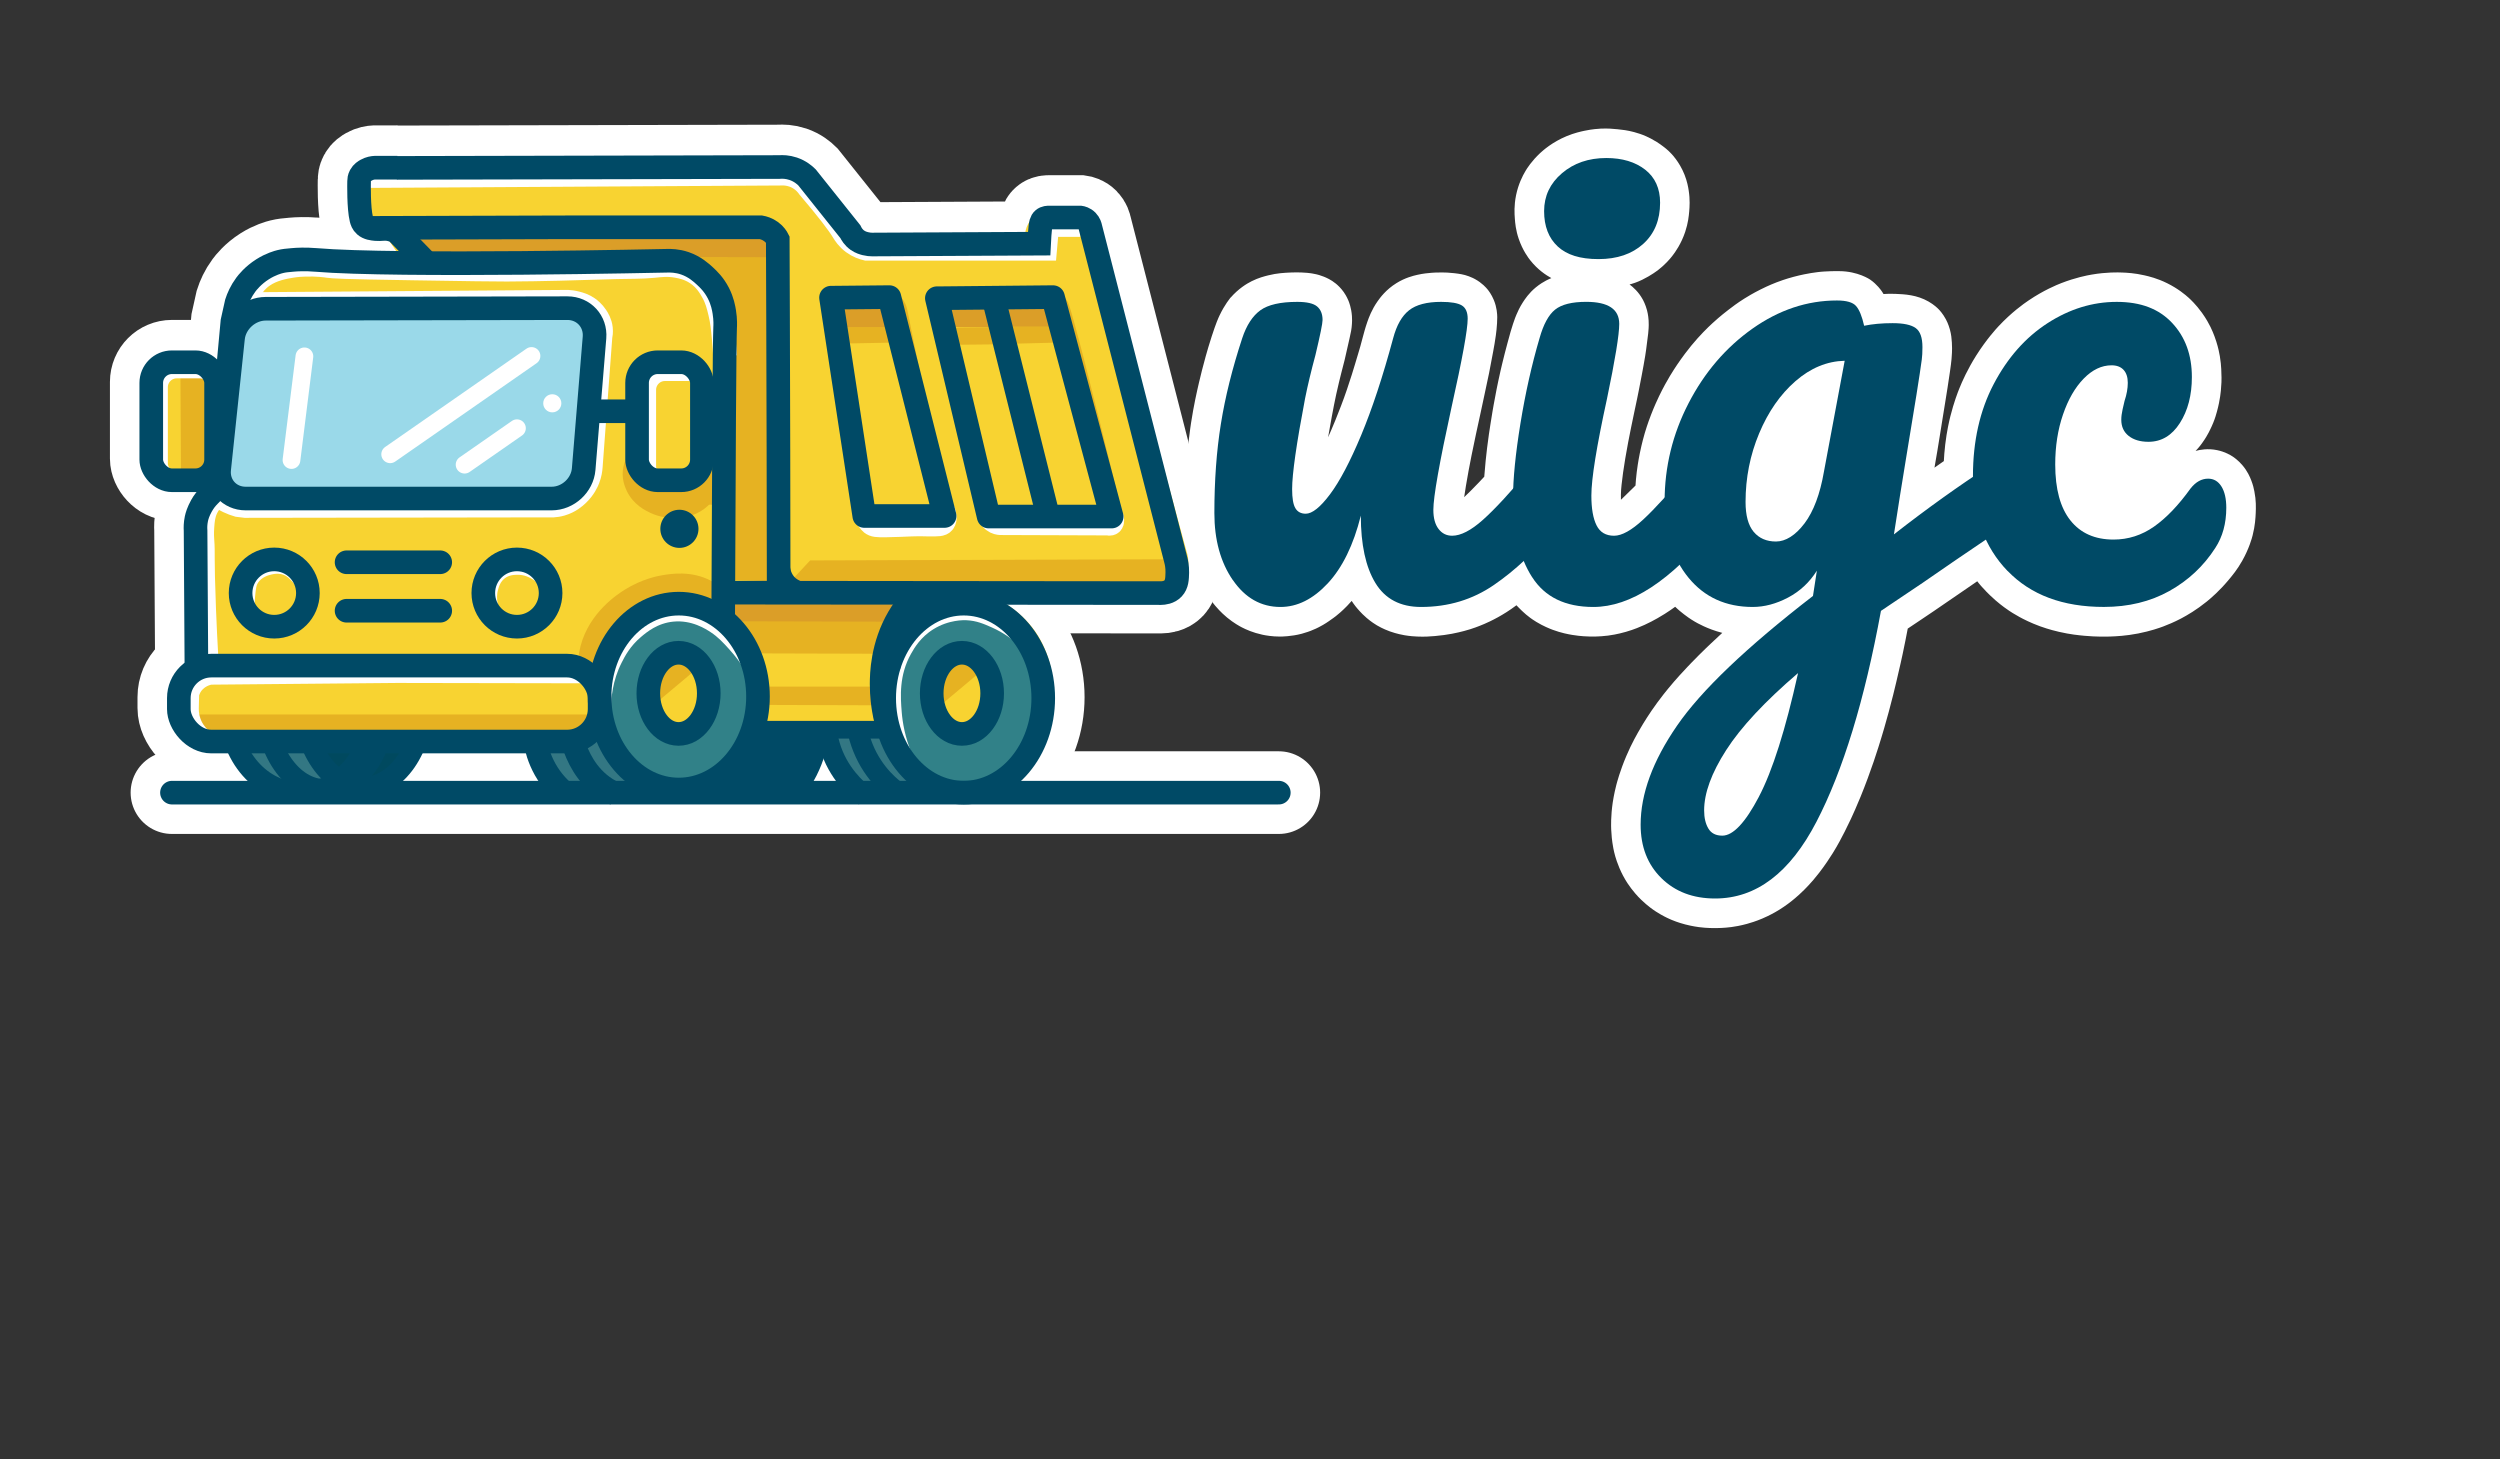 <?xml version="1.0" encoding="UTF-8"?>
<svg xmlns="http://www.w3.org/2000/svg" viewBox="0 0 846.88 494.32">
  <rect x="0" y="0" width="846.88" height="494.32" fill="#333333" stroke="none"/>
  <defs>
    <style>
      .cls-1, .cls-2, .cls-3, .cls-4, .cls-5, .cls-6, .cls-7, .cls-8, .cls-9, .cls-10, .cls-11, .cls-12, .cls-13, .cls-14, .cls-15 {
        fill: none;
      }

      .cls-1, .cls-2, .cls-3, .cls-4, .cls-7, .cls-8, .cls-16, .cls-17, .cls-10, .cls-11, .cls-18, .cls-12, .cls-13, .cls-14 {
        stroke-miterlimit: 10;
      }

      .cls-1, .cls-2, .cls-3, .cls-6, .cls-7, .cls-11, .cls-18, .cls-14, .cls-15 {
        stroke: #fff;
      }

      .cls-1, .cls-2, .cls-6, .cls-15 {
        stroke-width: 28px;
      }

      .cls-1, .cls-3, .cls-8, .cls-9, .cls-15 {
        stroke-linecap: round;
      }

      .cls-3, .cls-4, .cls-18 {
        stroke-width: 6px;
      }

      .cls-4, .cls-5, .cls-8, .cls-16, .cls-9, .cls-10, .cls-13 {
        stroke: #004a66;
      }

      .cls-5, .cls-6, .cls-9, .cls-15 {
        stroke-linejoin: round;
      }

      .cls-5, .cls-8, .cls-9, .cls-10, .cls-11 {
        stroke-width: 8px;
      }

      .cls-19 {
        fill: #f8d331;
      }

      .cls-20 {
        fill: #004a66;
      }

      .cls-21, .cls-17 {
        fill: #fff;
      }

      .cls-22, .cls-18 {
        fill: #e6b222;
      }

      .cls-23 {
        fill: #318188;
      }

      .cls-24 {
        fill: #db9e28;
      }

      .cls-25 {
        fill: #9ad9e9;
      }

      .cls-26 {
        fill: #337783;
      }

      .cls-7 {
        stroke-width: 5px;
      }

      .cls-16 {
        fill: #00495f;
      }

      .cls-16, .cls-17, .cls-12, .cls-13, .cls-14 {
        stroke-width: 7px;
      }

      .cls-17 {
        stroke: #e6b222;
      }

      .cls-12 {
        stroke: #f8d331;
      }
    </style>
  </defs>
  <g id="white">
    <g>
      <rect class="cls-2" x="215.81" y="122.37" width="21.96" height="39.98" rx="7" ry="7"/>
      <rect class="cls-2" x="51.24" y="122.37" width="21.96" height="39.98" rx="7" ry="7"/>
      <circle class="cls-2" cx="92.9" cy="200.57" r="11.4"/>
      <circle class="cls-2" cx="175.12" cy="200.57" r="11.4"/>
      <ellipse class="cls-2" cx="229.94" cy="235.63" rx="26.83" ry="31.48"/>
      <ellipse class="cls-2" cx="229.86" cy="234.53" rx="10.24" ry="13.75"/>
      <ellipse class="cls-2" cx="326.46" cy="236.17" rx="26.94" ry="32.01"/>
      <ellipse class="cls-2" cx="325.86" cy="234.53" rx="10.24" ry="13.75"/>
      <path class="cls-2" d="m66.53,225.14c-.09-15.24-.19-30.47-.28-45.71-.07-1.02-.06-2.43.28-4.05.2-.92.61-2.39,1.7-4.34,1.92-3.42,3.4-3.8,4.83-6.08,1.77-2.82,1.67-5.72,1.7-7.81.1-6.15,1.66-23.92,3.97-48.61.47-2.12.95-4.24,1.42-6.37.53-1.64,1.46-3.84,3.12-6.08.53-.71,2.4-3.13,5.68-5.21,2.8-1.78,5.27-2.43,5.96-2.6,1.3-.32,2.28-.41,4.26-.58,1.59-.14,4.3-.28,7.63,0,.02,0,.02,0,.03,0,27.62,2.34,119.23.29,119.23.29,1.03-.02,3.29-.05,5.96.87,3.31,1.14,5.53,3.15,6.81,4.34,1.15,1.06,3.03,2.84,4.54,5.79,1.37,2.68,1.77,5.04,1.99,6.37.43,2.66.31,4.7.28,5.21-.22,4.47-.44,44.22-.67,100.83"/>
      <rect class="cls-2" x="60.58" y="225.14" width="142.54" height="25.72" rx="11" ry="11"/>
      <g>
        <line class="cls-15" x1="117.4" y1="190.14" x2="149.13" y2="190.14"/>
        <line class="cls-15" x1="117.4" y1="206.56" x2="149.13" y2="206.56"/>
      </g>
      <path class="cls-2" d="m134.44,56.53c43.19-.1,86.38-.19,129.57-.29,1.03-.08,2.72-.07,4.67.58,2.34.79,3.88,2.12,4.67,2.9,4.9,6.14,9.81,12.28,14.71,18.42.36.75,1.07,1.97,2.4,2.9,1.05.73,2.06,1,2.69,1.16.91.23,1.69.29,2.26.29,18.86-.1,37.72-.19,56.58-.29.1-2.13.26-3.98.42-5.51.12-1.12.24-2.12.99-2.76.69-.6,1.58-.58,1.98-.58,2.09.02,5.79,0,10.61,0,.35.05,1.37.26,2.26,1.16.83.85,1.06,1.81,1.13,2.18,9.62,37.47,19.24,74.94,28.86,112.41.28.99.61,2.56.57,4.5-.05,2.06-.09,3.95-1.41,5.37-1.34,1.43-3.25,1.59-4.1,1.6-49.04-.05-98.08-.1-147.11-.15"/>
      <path class="cls-2" d="m143.62,87.74c-3.08-3.17-6.17-6.34-9.25-9.51-.53-.28-1.38-.68-2.5-.89-1.81-.34-2.78.08-4.47-.07-1.19-.11-2.7-.26-3.79-1.23-.78-.69-1.05-1.54-1.21-2.19-.93-3.78-.78-11.89-.76-12.86,0-.4.05-1.09.46-1.85.56-1.04,1.45-1.56,1.97-1.85,1.14-.64,2.26-.79,2.88-.82h7.66"/>
      <path class="cls-2" d="m125.71,76.85c22.06-.06,44.13-.12,66.19-.19h65.89c.71.13,2.09.48,3.45,1.49,1.27.94,1.93,2.01,2.23,2.61.03,6.91.08,20,.1,26.91.1,30.02.17,60.04.2,90.06"/>
      <path class="cls-2" d="m264,186.49c-.39,2.21-.2,4.02,0,5.16.31,1.68.8,4.32,3.08,6.38.28.25,1.64,1.45,3.87,2.11,1.51.44,2.82.46,3.66.41"/>
      <path class="cls-6" d="m281.51,100.51c6.59-.06,13.18-.13,19.77-.19,6.24,24.71,12.47,49.43,18.71,74.14h-27.21c-3.76-24.65-7.51-49.3-11.27-73.96Z"/>
      <path class="cls-15" d="m317.36,100.69c13.12-.13,26.23-.25,39.35-.38,6.62,24.78,13.25,49.55,19.87,74.33h-41.67c-5.85-24.65-11.7-49.3-17.55-73.96Z"/>
      <path class="cls-2" d="m336.51,100.51c6.19,24.71,12.38,49.43,18.58,74.14"/>
      <path class="cls-2" d="m199.29,138.99c5.51,0,11.01,0,16.52,0"/>
      <path class="cls-2" d="m301.44,225.9c.43-2.91,1.04-5.25,1.53-6.86,3.19-10.48,9.08-16.41,10.28-17.59.8-.78,1.48-1.37,1.92-1.74"/>
      <path class="cls-2" d="m319.99,200.33c-2.06,2.19-4.13,4.37-6.19,6.56"/>
      <path class="cls-2" d="m309.1,200.97c-2.63,2.76-4.4,5.4-5.54,7.35-5.76,9.85-5.9,19.74-5.91,23.08-.01,4.08.53,7.59.75,8.88.48,2.83,1.11,5.21,1.69,7.05"/>
    </g>
    <line class="cls-1" x1="58.25" y1="268.5" x2="433.2" y2="268.5"/>
  </g>
  <g id="Layer_9" data-name="Layer 9">
    <g>
      <g>
        <polygon class="cls-26" points="79.84 251.88 87.32 263.2 96.87 268.51 116.58 269.71 122.02 256.57 114.14 253.19 79.84 251.88"/>
        <polygon class="cls-26" points="281.5 241.32 280.07 247.84 289.22 268.66 315.61 270.36 312.54 262.64 299.96 242.1 281.5 241.32"/>
        <ellipse class="cls-16" cx="123.07" cy="237.12" rx="20.44" ry="29.54"/>
        <ellipse class="cls-13" cx="110.19" cy="237.87" rx="20.44" ry="29.58"/>
        <ellipse class="cls-13" cx="101.89" cy="240.67" rx="24.26" ry="27.84"/>
        <path class="cls-13" d="m279.8,242.1c-.11,2.73.07,6.33,1.24,10.35,2.76,9.49,9.21,15.08,12.05,17.26"/>
        <path class="cls-13" d="m289.74,241.7c.18,2.97.78,7.12,2.61,11.65,3.66,9.06,9.95,13.88,12.72,15.75"/>
        <path class="cls-13" d="m263.44,242.56c-.62,2.78-1.58,5.99-3.09,9.42-3.08,7-7.18,12.03-10.35,15.29"/>
        <path class="cls-13" d="m269.46,243.18c-.44,3.08-1.34,7.07-3.24,11.43-2.88,6.61-6.81,11.17-9.57,13.9"/>
        <path class="cls-19" d="m347.27,79.35c.05-.77.23-2.11,1.03-3.51.39-.69,1.41-2.24,3.38-3.21.72-.35,1.36-.53,1.83-.63,4.41-.02,8.82-.05,13.23-.07.68-.02,1.22.11,1.55.21,1.5.46,2.31,1.51,2.53,1.81.33.44.52.84.63,1.12,10.27,37.62,20.54,75.24,30.81,112.86.11.5.24,1.18.28,2,.03.61.09,2.51-.7,4.74-.29.81-1.26,3.29-3.66,5.35,0,0-2.39,2.04-6.05,2.88-5.21,1.19-25.89,1.46-53.87.37,1.32.66,3.03,1.62,4.88,2.98,1.29.95,4.59,3.51,7.51,7.63.79,1.11,4.63,6.68,5.82,15.07,1.63,11.45-2.81,20.19-4.13,22.7-1.99,3.79-4.6,8.75-10.51,12.28-6.55,3.91-13.17,3.53-16.52,3.35-2.9-.16-8.64-.54-14.45-4.09-9.44-5.77-12.14-15.67-12.76-18.24-13.08-.06-26.15-.12-39.23-.19-.51,2.23-1.47,5.37-3.38,8.75-1.52,2.7-6.29,11.12-16.52,14.33-9.13,2.86-16.95-.21-19.15-1.12-9.54-3.92-13.88-11.59-15.02-13.77-45.3-.06-90.6-.12-135.9-.19-1.34-.32-3.18-.94-5.07-2.23-4.09-2.81-5.55-6.87-6.01-8.37-.13-4.28-.25-8.56-.38-12.84.06-.82.26-2.04.94-3.35,1.36-2.62,3.7-3.75,4.5-4.09.13-15.75.25-31.51.38-47.26.21-1.37.66-3.29,1.69-5.4,1.13-2.33,2.53-3.98,3.57-5.02-1.01.49-2.48,1.1-4.32,1.49-1.97.42-6.14,1.3-10.14-.74-5.04-2.57-6.36-8.02-6.57-8.93v-25.86c.16-1.21.62-3.48,2.25-5.77.33-.46,2.59-3.54,6.76-4.84,1.77-.55,3.31-.55,6.38-.56,2.43,0,3.65,0,5.07.37,1.28.34,3.86,1.28,6.38,4.28.63-5.77,1.25-11.54,1.88-17.31.37-1.79,1.06-4.23,2.44-6.88,1.03-1.98,3.43-6.47,8.63-9.68,1.5-.92,3.82-2.1,6.95-2.79,13.64-.19,27.28-.37,40.92-.56-1.44-2.11-2.88-4.22-4.32-6.33-1.38-.06-2.75-.12-4.13-.19-.64-.21-1.65-.63-2.63-1.49-1.48-1.3-2.05-2.84-2.25-3.54-.13-4.28-.25-8.56-.38-12.84-.03-.7,0-2.01.75-3.35,1.62-2.91,5.07-3.31,5.44-3.35,47.61.06,95.23.12,142.84.19.63.1,1.6.34,2.63.93,1.28.74,2.05,1.67,2.44,2.23,5.69,7.07,11.39,14.14,17.08,21.21,18.21-.19,36.42-.37,54.62-.56Z"/>
        <path class="cls-22" d="m66.69,125.19c-.31-.09-2.78-.78-4.49.7-.62.54-.93,1.17-1.08,1.57.06,10.55.12,21.1.18,31.64,0,.41.08,1.11.54,1.75.93,1.29,2.83,1.51,3.96,1.22,2.2-.55,3.18-3.43,3.78-5.42,3.74-12.47,3.15-26.24-.36-29.9-1.11-1.16-2.52-1.57-2.52-1.57Z"/>
        <path class="cls-22" d="m69.83,247.37c-1.45-1.78-2.9-3.57-4.35-5.35h134.29c-.39,2.44-.77,4.88-1.16,7.32"/>
        <path class="cls-22" d="m195.98,222.45c.1-.84.3-2.13.7-3.66,3-11.36,12.55-17.52,14.92-19.01,5.89-3.68,11.25-4.67,12.81-4.93,3.03-.5,9.75-1.59,16.33,1.83.9.47,1.62.93,2.11,1.27-.09,10.28-.19,20.55-.28,30.83-1.64-.15-4.27-.19-7.32.7-.53.16-2.48.75-4.5,1.97-5,3.01-7.33,7.94-8.17,10-8.87-6.34-17.74-12.67-26.61-19.01Z"/>
        <path class="cls-22" d="m257.21,232.59h42.8v6.34c-14.22-.05-28.44-.09-42.66-.14-.05-2.06-.09-4.13-.14-6.19Z"/>
        <path class="cls-22" d="m248.63,208.66c19.1.14,38.2.28,57.3.42l-4.5,12.39c-15.81-.05-31.63-.09-47.44-.14-1.78-4.22-3.57-8.45-5.35-12.67Z"/>
        <path class="cls-22" d="m317.33,239.06c5.26-3.71,10.51-7.41,15.77-11.12-.11-.93-.46-2.49-1.69-3.66-3.07-2.93-8.57-.48-9.01-.28-.76.35-3.19,1.58-4.79,4.36-2.78,4.84-.57,10.05-.28,10.7Z"/>
        <path class="cls-22" d="m247.41,196.41c4.94.19,9.89.38,14.83.56-.31-37.48-.63-74.96-.94-112.44-11.14.13-22.27.25-33.41.38,1.94,3.76,4.12,5.78,5.82,6.95,1.09.75,3.07,1.88,5.07,3.75,1.11,1.04,2.25,2.25,2.25,2.25s.98,1.04,1.69,1.88c2.65,3.13,1.31,10.32,1.31,10.32-.94,5.08-.15,30.09,3.38,86.34Z"/>
        <path class="cls-22" d="m283.45,110.25c5.76-.06,11.51-.13,17.27-.19.38,2,.75,4,1.13,6.01-6.57.13-13.14.25-19.71.38.44-2.06.88-4.13,1.31-6.19Z"/>
        <path class="cls-22" d="m321.36,111c5.63-.06,11.26-.13,16.89-.19.44,1.94.88,3.88,1.31,5.82-6.01.06-12.01.13-18.02.19-.06-1.94-.13-3.88-.19-5.82Z"/>
        <path class="cls-22" d="m341.26,110.06h14.64c.56,2,1.13,4,1.69,6.01-5.01.13-10.01.25-15.02.38-.44-2.13-.88-4.25-1.31-6.38Z"/>
        <path class="cls-22" d="m317.8,178.95c.65-.54,1.56-1.45,2.25-2.82.33-.65.9-1.79.94-3.38.02-1.05-.19-1.9-.38-2.44l-13.33-65.7c-.22-.91-.74-2.49-2.06-3.94-.55-.6-2.13-2.34-4.69-2.63-1.03-.12-1.89.04-2.44.19.27.47.67,1.18,1.13,2.06,0,0,1.79,3.47,3.19,7.7,1.18,3.55,2.74,10.23,3.57,18.96,3.32,15.89,6.63,31.78,9.95,47.68.63,1.44,1.25,2.88,1.88,4.32Z"/>
        <path class="cls-22" d="m353.84,98.05c.44-.25,1.33-.67,2.44-.56.71.07,1.5.35,2.63,1.31,1.87,1.61,2.82,3.52,3,3.94,1.33,3.02,8.41,30.42,17.46,67.95.38,1.14.51,2.12.56,2.82.1,1.39.21,2.96-.75,4.32-.48.68-1.08,1.08-1.5,1.31-.38-1.94-.75-3.88-1.13-5.82-7.57-25.09-15.14-50.18-22.71-75.27Z"/>
        <path class="cls-22" d="m269.37,195.28c1.69-1.81,3.38-3.63,5.07-5.44,40.23-.13,80.46-.25,120.7-.38.13,2.88.25,5.76.38,8.63-42.36.13-84.72.25-127.08.38.31-1.06.63-2.13.94-3.19Z"/>
        <path class="cls-22" d="m213.01,153.89c-.6.88-1.42,2.31-1.83,4.22-.83,3.88.59,7.02,1.13,8.17,2.22,4.72,6.42,6.71,8.02,7.46,1.05.5,4.64,2.07,9.43,1.69,1.71-.14,5.37-.47,8.87-3.1,1.63-1.22,2.71-2.56,3.38-3.52-.05-3.71-.09-7.41-.14-11.12-1.47,1.58-3.96,3.78-7.6,5.21-1.96.77-5.09,2-9.01,1.27-3.65-.68-6-2.68-7.32-3.8-2.74-2.33-4.2-4.92-4.93-6.48Z"/>
        <path class="cls-24" d="m137.13,78.97c3.38,2.63,6.76,5.26,10.14,7.88,38.2.09,76.4.19,114.59.28.19-2.82.38-5.63.56-8.45-41.76.09-83.53.19-125.29.28Z"/>
        <path class="cls-24" d="m283.26,110.79h17.74c-.38-2.35-.75-4.69-1.13-7.04-5.26-.09-10.51-.19-15.77-.28l-.84,7.32Z"/>
        <path class="cls-24" d="m319.3,104.03c.56,2.25,1.13,4.5,1.69,6.76h17.46c-.75-2.72-1.5-5.44-2.25-8.17-5.63.47-11.26.94-16.89,1.41Z"/>
        <path class="cls-24" d="m339.57,103.19c.56,2.47,1.13,4.94,1.69,7.41h14.27c-.41-2.22-.81-4.44-1.22-6.66l-14.73-.75Z"/>
        <path class="cls-24" d="m247.78,202.86v7.6c19.01.05,38.01.09,57.02.14.52-2.35,1.03-4.69,1.55-7.04-19.52-.23-39.04-.47-58.56-.7Z"/>
      </g>
      <path class="cls-11" d="m69.99,223.34c-.32-5.55-.6-11.2-.82-16.93-.74-18.98-.21-18.48-.59-23.4-.03-.43-.18-2.2,0-4.54.16-2.14.31-4.03,1.25-6.11.49-1.07,1.54-2.98,3.79-4.77.96.73,2.19,1.54,3.7,2.27,1.19.57,2.31.97,3.28,1.25.83.1,1.66.21,2.5.31,34.8-.05,69.6-.1,104.4-.16.67-.05,1.59-.16,2.65-.47,2.89-.84,4.7-2.49,5.46-3.21,2.29-2.14,3.28-4.46,3.59-5.25.66-1.69.87-3.19.94-4.23,1.09-14.66,2.18-29.33,3.28-43.99.14-.64.29-1.63.16-2.82-.22-1.98-1.1-3.34-1.58-4.07-1.02-1.55-2.21-2.46-2.79-2.87-1.47-1.02-2.83-1.39-3.9-1.67-1.2-.32-2.23-.43-2.96-.47-35.47.26-70.95.52-106.42.78"/>
      <rect class="cls-11" x="218.25" y="125.07" width="21.96" height="39.98" rx="7" ry="7"/>
      <path class="cls-17" d="m215.56,166.25c9.57.46,19.13.92,28.7,1.38"/>
      <rect class="cls-11" x="52.86" y="124.17" width="21.96" height="39.98" rx="7" ry="7"/>
      <path class="cls-11" d="m80.75,117.66c-.39-3.41-.43-8.57,1.67-14.19,1.24-3.32,2.73-7.29,6.68-10.01,3.35-2.32,7.37-2.97,9.6-3.34,1.93-.32,3.55-.38,4.59-.42,4.11-.15,7.19.31,7.93.42,1.73.24,4.15.44,28.79.83,18.38.29,27.57.44,31.71.42,12.09-.06,22.63-.39,37.14-.83,4.17-.13,8.36,0,12.52-.42,2.51-.25,4.77-.57,7.93,0,1.6.29,4.07.76,6.68,2.5,3.02,2.02,4.49,4.6,5.42,6.26,1.39,2.48,1.89,4.55,2.5,7.09.69,2.83.9,5.06,1.25,8.76.23,2.42.35,4.43.42,5.84"/>
      <path class="cls-11" d="m123.31,59.66c47.43-.28,94.86-.56,142.29-.83.95.04,2.7.24,4.59,1.25,2.03,1.08,3.21,2.55,3.76,3.34,6.53,7.68,10.02,12.28,11.68,15.02.49.81,1.47,2.38,3.34,3.76,1.69,1.25,3.4,1.81,4.59,2.09h59.67c.28,0,.56,0,.84,0,.24-2.68.47-5.36.71-8.04h11.18"/>
      <path class="cls-11" d="m293.46,172.87c.02,1.02.21,3.18,1.76,4.4.88.69,1.81.77,4.84.73,3.77-.05,6.73-.22,8.65-.29,2.63-.1,5.87,0,5.87,0,3.13.02,4.32.06,5-.77.9-1.09.32-2.98-.04-3.93"/>
      <path class="cls-11" d="m335.36,174.98c.17.34.51.9,1.13,1.38.96.75,1.98.86,2.38.88,12.08.04,24.15.08,36.23.13.19,0,.94.26,1.38-.13.5-.44.33-1.46.1-2.26"/>
      <ellipse class="cls-23" cx="229.94" cy="234.87" rx="26.83" ry="31.48"/>
      <ellipse class="cls-23" cx="326.46" cy="235.76" rx="26.83" ry="31.48"/>
      <ellipse class="cls-19" cx="230.15" cy="235.99" rx="9.62" ry="14.01"/>
      <ellipse class="cls-19" cx="325.86" cy="234.61" rx="9.62" ry="14.01"/>
      <polygon class="cls-26" points="181.28 250.47 181.8 258.12 188.47 265.71 203.19 271.56 217.29 264.68 211.39 255.25 208.58 247.48 195.27 250.47 181.28 250.47"/>
      <path class="cls-14" d="m72.09,252.6c-1.05-.48-2.57-1.34-4.07-2.79-1.75-1.69-2.61-3.36-2.79-3.72-1.21-2.41-1.4-4.68-1.39-6.04.04-1.67.08-3.33.12-5,.19-.78.58-1.9,1.39-3.02.26-.36,1.27-1.7,3.14-2.67,1.11-.58,2.12-.82,2.79-.93,21.08-.19,42.16-.39,63.24-.58,21.78.04,43.55.08,65.33.12"/>
      <path class="cls-7" d="m83.91,207.9c-.14-1.48-.23-3.59.02-6.11.28-2.83.42-4.25,1.37-5.72,1.82-2.85,5.04-3.63,5.97-3.86,1.01-.24,3.34-.77,5.85.25,1.7.69,2.74,1.8,3.86,2.99,1.28,1.36,2.11,2.68,2.61,3.61"/>
      <path class="cls-7" d="m167.19,208.13c-.6-1.31-2.05-4.93-.87-9.08.34-1.19.98-3.45,3.11-5.1,2.07-1.6,4.32-1.69,5.48-1.74,3.51-.15,6.06,1.42,6.97,1.99,2.51,1.59,3.86,3.66,4.48,4.79"/>
      <path class="cls-17" d="m242.33,155.61c-1.41,3.55-2.82,7.09-4.23,10.64"/>
      <path class="cls-12" d="m241.39,120.58c-1.41,3.55-2.82,7.09-4.23,10.64"/>
      <path class="cls-10" d="m181.32,251.19c.4,2.29,1.28,5.74,3.35,9.45,2.3,4.11,5.08,6.75,6.9,8.23"/>
      <path class="cls-10" d="m194.25,251.82c1.25,3.98,4.22,11.06,11.16,15.45,1.01.64,2.01,1.17,3,1.61"/>
      <path class="cls-14" d="m203.53,240.36c-.06-4.13.48-10.63,3.91-17.43,1.2-2.38,3.23-6.29,7.47-9.86,2.08-1.75,6.35-5.34,12.85-5.98,7.52-.73,13.14,2.98,14.97,4.18,2.86,1.89,4.87,4.09,6.85,6.28,2.41,2.65,4.16,5.12,5.36,6.98"/>
      <path class="cls-14" d="m305.78,257.01c-2.67-6.37-3.52-11.88-3.81-15.5-.41-5.15-1.08-13.42,3.57-21.71,1.23-2.19,3.68-6.44,8.8-9.62,6.12-3.81,12.1-3.62,13.19-3.57,4.14.18,7.13,1.52,9.9,2.75,4.42,1.97,7.61,4.43,9.59,6.19"/>
      <polygon class="cls-22" points="222 238.34 237.33 225.48 232.14 221.47 226.47 222.85 222 228.55 222 238.34"/>
      <polygon class="cls-22" points="317.93 239.48 333.26 226.63 328.06 222.61 322.4 224 317.93 229.7 317.93 239.48"/>
      <circle class="cls-20" cx="230.15" cy="179.14" r="6.46"/>
      <path class="cls-18" d="m66.48,217.76c-3.58,5.69-7.15,11.39-10.73,17.08"/>
      <g>
        <rect class="cls-10" x="215.81" y="122.71" width="21.96" height="39.98" rx="7" ry="7"/>
        <rect class="cls-10" x="51.24" y="122.71" width="21.96" height="39.98" rx="7" ry="7"/>
        <circle class="cls-10" cx="92.9" cy="200.9" r="11.4"/>
        <circle class="cls-10" cx="175.12" cy="200.9" r="11.4"/>
        <ellipse class="cls-10" cx="229.94" cy="235.97" rx="26.83" ry="31.48"/>
        <ellipse class="cls-10" cx="229.86" cy="234.87" rx="10.24" ry="13.75"/>
        <ellipse class="cls-10" cx="326.46" cy="236.5" rx="26.94" ry="32.01"/>
        <ellipse class="cls-10" cx="325.86" cy="234.87" rx="10.24" ry="13.75"/>
        <path class="cls-10" d="m66.53,225.48c-.09-15.24-.19-30.47-.28-45.71-.07-1.02-.06-2.43.28-4.05.2-.92.61-2.39,1.7-4.34,1.92-3.42,3.4-3.8,4.83-6.08,1.77-2.82,1.67-5.72,1.7-7.81.1-6.15,1.66-23.92,3.97-48.61.47-2.12.95-4.24,1.42-6.37.53-1.64,1.46-3.84,3.12-6.08.53-.71,2.4-3.13,5.68-5.21,2.8-1.78,5.27-2.43,5.96-2.6,1.3-.32,2.28-.41,4.26-.58,1.59-.14,4.3-.28,7.63,0,.02,0,.02,0,.03,0,27.62,2.34,119.23.29,119.23.29,1.03-.02,3.29-.05,5.96.87,3.31,1.14,5.53,3.15,6.81,4.34,1.15,1.06,3.03,2.84,4.54,5.79,1.37,2.68,1.77,5.04,1.99,6.37.43,2.66.31,4.7.28,5.21-.22,4.47-.44,44.22-.67,100.83"/>
        <rect class="cls-10" x="60.58" y="225.48" width="142.54" height="25.72" rx="11" ry="11"/>
        <g>
          <line class="cls-9" x1="117.4" y1="190.47" x2="149.13" y2="190.47"/>
          <line class="cls-9" x1="117.4" y1="206.89" x2="149.13" y2="206.89"/>
        </g>
        <path class="cls-10" d="m134.44,56.87c43.19-.1,86.38-.19,129.57-.29,1.03-.08,2.72-.07,4.67.58,2.34.79,3.88,2.12,4.67,2.9,4.9,6.14,9.81,12.28,14.71,18.42.36.75,1.07,1.97,2.4,2.9,1.05.73,2.06,1,2.69,1.16.91.23,1.69.29,2.26.29,18.86-.1,37.72-.19,56.58-.29.1-2.13.26-3.98.42-5.51.12-1.12.24-2.12.99-2.76.69-.6,1.58-.58,1.98-.58,2.09.02,5.79,0,10.61,0,.35.05,1.37.26,2.26,1.16.83.85,1.06,1.81,1.13,2.18,9.62,37.47,19.24,74.94,28.86,112.41.28.99.61,2.56.57,4.5-.05,2.06-.09,3.95-1.41,5.37-1.34,1.43-3.25,1.59-4.1,1.6-49.04-.05-98.08-.1-147.11-.15"/>
        <path class="cls-10" d="m143.62,88.08c-3.08-3.17-6.17-6.34-9.25-9.51-.53-.28-1.38-.68-2.5-.89-1.81-.34-2.78.08-4.47-.07-1.19-.11-2.7-.26-3.79-1.23-.78-.69-1.05-1.54-1.21-2.19-.93-3.78-.78-11.89-.76-12.86,0-.4.05-1.09.46-1.85.56-1.04,1.45-1.56,1.97-1.85,1.14-.64,2.26-.79,2.88-.82h7.66"/>
        <path class="cls-10" d="m125.71,77.19c22.06-.06,44.13-.12,66.19-.19h65.89c.71.13,2.09.48,3.45,1.49,1.27.94,1.93,2.01,2.23,2.61.03,6.91.08,20,.1,26.91.1,30.02.17,60.04.2,90.06"/>
        <path class="cls-13" d="m264,186.82c-.39,2.21-.2,4.02,0,5.16.31,1.68.8,4.32,3.08,6.38.28.25,1.64,1.45,3.87,2.11,1.51.44,2.82.46,3.66.41"/>
        <path class="cls-5" d="m281.51,100.84c6.59-.06,13.18-.13,19.77-.19,6.24,24.71,12.47,49.43,18.71,74.14h-27.21c-3.76-24.65-7.51-49.3-11.27-73.96Z"/>
        <path class="cls-9" d="m317.36,101.03c13.12-.13,26.23-.25,39.35-.38,6.62,24.78,13.25,49.55,19.87,74.33h-41.67c-5.85-24.65-11.7-49.3-17.55-73.96Z"/>
        <path class="cls-10" d="m336.51,100.84c6.19,24.71,12.38,49.43,18.58,74.14"/>
        <path class="cls-10" d="m199.29,139.32c5.51,0,11.01,0,16.52,0"/>
        <path class="cls-13" d="m301.44,226.24c.43-2.91,1.04-5.25,1.53-6.86,3.19-10.48,9.08-16.41,10.28-17.59.8-.78,1.48-1.37,1.92-1.74"/>
        <path class="cls-10" d="m319.99,200.67c-2.06,2.19-4.13,4.37-6.19,6.56"/>
        <path class="cls-4" d="m309.1,201.3c-2.63,2.76-4.4,5.4-5.54,7.35-5.76,9.85-5.9,19.74-5.91,23.08-.01,4.08.53,7.59.75,8.88.48,2.83,1.11,5.21,1.69,7.05"/>
      </g>
      <line class="cls-4" x1="257.21" y1="247.2" x2="299.53" y2="247.2"/>
      <line class="cls-4" x1="250.62" y1="260.35" x2="245.69" y2="269.04"/>
      <path class="cls-4" d="m273.42,248.96c-.29,1.91-.77,4.05-1.52,6.34-1.72,5.22-4.24,9.19-6.34,11.92"/>
      <path class="cls-4" d="m270.12,267.47c1.25-1.65,2.59-3.68,3.8-6.08,2.29-4.54,3.32-8.76,3.8-11.92"/>
      <path class="cls-25" d="m82.07,113.82c.54-3.26,3.68-5.92,6.98-5.92h107.4c3.3,0,5.76,2.69,5.46,5.98l-4.3,47.74c-.3,3.29-3.24,5.98-6.54,5.98h-111.88c-3.3,0-5.56-2.66-5.02-5.92l7.9-47.85Z"/>
      <path class="cls-10" d="m78.94,114.55c.58-5.47,5.55-9.95,11.05-9.96l102.22-.2c5.5-.01,9.63,4.47,9.18,9.95l-3.67,44.57c-.45,5.48-5.32,9.97-10.82,9.97h-103.7c-5.5,0-9.53-4.48-8.95-9.94l4.69-44.38Z"/>
      <line class="cls-3" x1="103.12" y1="120.71" x2="98.74" y2="155.84"/>
      <line class="cls-3" x1="132.17" y1="153.89" x2="180.05" y2="120.58"/>
      <circle class="cls-21" cx="187.09" cy="136.62" r="3.07"/>
      <line class="cls-3" x1="157.38" y1="157.41" x2="175.12" y2="145.06"/>
    </g>
    <line class="cls-8" x1="58.25" y1="268.51" x2="433.2" y2="268.51"/>
  </g>
  <g id="trace">
    <path class="cls-21" d="m416.85,100.79c-.33.42-.76,1-1.24,1.7-.73,1.08-1.58,2.47-2.48,4.35-.43.89-1.19,2.58-2.67,7.13-.85,2.63-1.51,4.87-2.02,6.71-.95,3.4-1.7,6.43-2.29,8.96-.7,3.01-1.74,7.56-2.67,13.57,0,0-.51,3.34-.86,6.48-.82,7.37,1.79,27.75,8.11,54.36.22.29.54.69.94,1.16,1.85,2.19,3.54,3.6,3.99,3.97,2.29,1.89,4.34,2.99,5.04,3.35,1.32.68,3.73,1.79,6.95,2.48,1.16.25,3.26.62,5.94.63.46,0,3.85-.02,7.38-.96,1.5-.4,2.85-.92,3.04-.99.46-.18,1.07-.43,1.77-.75.47-.22,1.34-.64,2.39-1.25.82-.48,1.41-.87,1.89-1.2,1.32-.89,2.27-1.63,2.47-1.78.56-.44,2.06-1.65,3.81-3.46.65-.67,1.17-1.26,1.55-1.69.14.22.34.52.59.88.17.24.92,1.31,2.19,2.67.43.46,1.18,1.27,2.28,2.21,1.59,1.36,2.97,2.21,3.46,2.5.39.23,2.03,1.2,4.4,2.06.53.19,2.41.86,4.99,1.31,1.86.32,3.29.39,4.3.44,2.52.12,4.43-.04,6-.17,2.24-.19,4.18-.48,5.72-.77,3.28-.62,5.67-1.37,6.24-1.55.7-.22,2.5-.81,4.75-1.78.91-.39,2.6-1.15,4.64-2.28,1.74-.96,3.9-2.28,6.25-4.05.15.17.36.39.61.64.79.82,1.43,1.41,1.64,1.6.55.51,1.34,1.23,2.45,2.04.21.15.97.71,2.04,1.36,2.37,1.44,4.56,2.3,5.48,2.65,2.95,1.1,5.32,1.52,6.66,1.75.76.13,3,.49,5.96.55,3.03.07,5.34-.21,6.16-.31.8-.1,3.12-.43,6.05-1.27,2.91-.83,5.01-1.77,6.31-2.35.61-.28,3.39-1.54,6.84-3.72,1.46-.92,2.66-1.76,3.57-2.43.21.21.5.48.85.79.3.27,1.04.92,2.12,1.75.77.59,1.98,1.5,3.68,2.5.34.2,1.46.85,3.02,1.56,1.52.7,3.63,1.55,6.29,2.24-1.11,1.01-2.42,2.23-3.88,3.62-1.08,1.03-2.4,2.28-4.08,3.96-1.96,1.96-3.41,3.49-3.78,3.88-1.65,1.75-3.85,4.09-6.47,7.27-.82,1-2.17,2.64-3.82,4.9-2.82,3.85-4.74,7.05-5.58,8.49-1.25,2.14-3.04,5.22-4.88,9.55-2.17,5.09-3.19,9.02-3.42,9.9-.78,3.07-1.13,5.4-1.21,5.94-.66,4.56-.56,8.02-.51,9.13.09,2.15.31,3.74.39,4.32.15,1.02.39,2.68,1,4.8.22.75.65,2.15,1.37,3.85.88,2.07,1.74,3.55,2.06,4.08.27.45.94,1.55,1.95,2.88.95,1.26,1.81,2.21,2.38,2.82.44.46,1.34,1.39,2.59,2.46,1.16.99,2.11,1.67,2.44,1.9.33.24,1.29.9,2.62,1.66,1.66.95,3.02,1.54,3.56,1.77.46.19,2.23.94,4.69,1.58.74.19,2.44.62,4.68.92.59.08,2.8.36,5.74.33,2.67-.02,4.69-.28,5.3-.36,1.07-.15,2.95-.44,5.25-1.08,1.1-.3,2.96-.86,5.17-1.8.93-.39,2.49-1.1,4.35-2.15.59-.33,2.21-1.27,4.19-2.72.44-.32,2.02-1.48,3.94-3.23.54-.49,2.52-2.3,4.84-5.01,1.53-1.78,2.57-3.22,3.36-4.3.54-.74,1.74-2.43,3.17-4.72,1.8-2.9,2.97-5.17,4.08-7.35,1.65-3.23,2.76-5.73,3.53-7.48,1.45-3.29,2.44-5.82,3.08-7.46.39-1.01,1.67-4.31,3.18-8.73,1.26-3.7,2.12-6.52,2.66-8.3.28-.91,1.27-4.19,2.46-8.6,1.16-4.28,1.94-7.53,2.54-10.07,1.16-4.86,1.95-8.52,2.17-9.55.7-3.31,1.27-6.2,1.71-8.55.98-.65,2.38-1.59,4.08-2.73,1.89-1.27,3.2-2.14,4.77-3.21,1.28-.87,1.32-.91,4.49-3.08,3.55-2.44,4.21-2.88,7.03-4.82,1.36-.94,2.47-1.7,3.18-2.19.09.12.23.3.39.51.34.43,1.17,1.46,2.72,3.04.63.64,1.65,1.67,3.11,2.94,2.15,1.86,3.95,3.08,4.58,3.5.4.27,1.7,1.13,3.52,2.12,1.31.72,3.74,1.97,6.98,3.15.67.24,3.08,1.11,6.38,1.87,3.83.89,6.82,1.17,8.66,1.34,4.12.37,7.33.3,8.68.25,2-.07,5.27-.21,9.49-1.03,4.18-.82,7.28-1.92,8.47-2.37,1.55-.58,3.65-1.45,6.05-2.7,2.1-1.11,5.26-2.95,8.72-5.75,1.52-1.24,4.27-3.61,7.19-7.08,1.49-1.77,3.16-3.77,4.85-6.79,2.31-4.12,3.25-7.6,3.49-8.55.86-3.36.98-6.02,1.05-7.56.07-1.82.16-4.23-.45-7.3-.18-.93-.44-2.17-1.05-3.73-.42-1.09-1.25-3.15-3.1-5.28-1.42-1.63-2.79-2.56-3.18-2.82-.77-.51-2.63-1.63-5.29-2.18-3.2-.66-5.86-.13-7.3.26.23-.23.52-.55.86-.93.61-.7,1.02-1.26,1.31-1.66.68-.93,1.17-1.72,1.44-2.17.67-1.1,1.1-1.98,1.42-2.66.21-.44.57-1.17.94-2.09.65-1.58,1-2.84,1.26-3.79.58-2.11.91-3.91,1.09-5.14.14-.93.36-2.63.44-4.78.02-.51.07-2.26-.07-4.56-.07-1.11-.16-2.49-.47-4.3-.17-.98-.51-2.78-1.21-4.98-.82-2.59-1.72-4.44-1.95-4.91-.5-1.02-1.44-2.79-2.89-4.81-2.02-2.81-3.98-4.62-4.56-5.14-1.03-.93-3.51-3.04-7.22-4.88-3.37-1.67-6.18-2.33-7.76-2.69-3.3-.75-5.87-.88-7.51-.94-1.36-.06-5.29-.17-10.33.7-1.52.26-5.46,1.01-10.29,2.89-1.55.6-5.94,2.4-11.03,5.84-1.74,1.17-5.85,4.09-10.26,8.81-.72.77-4.06,4.39-7.53,9.88-2.92,4.64-4.72,8.69-5.71,11.15-.48,1.18-1.85,4.69-3.04,9.43-.39,1.56-1.2,5.02-1.74,9.56-.26,2.22-.4,4.14-.47,5.62-1.06.74-2.11,1.48-3.17,2.22.06-.35.14-.86.25-1.48.33-1.95.55-3.18.71-4.13.18-1.05.38-2.29.78-4.77.45-2.8.48-3,.99-6.18.47-2.93.52-3.2.87-5.36.34-2.13.56-3.5.86-5.39.03-.18.35-2.28.76-5.06.22-1.55.29-2.02.35-2.54.15-1.22.29-2.45.35-4.01.03-.87.07-2-.03-3.49-.09-1.29-.19-2.68-.68-4.43-.51-1.83-1.18-3.11-1.34-3.4-1-1.88-2.13-3.08-2.47-3.43-.34-.35-1.48-1.49-3.39-2.59-3.99-2.29-8.09-2.49-11.36-2.62-1.64-.06-3,0-3.91.06-.11-.19-.27-.45-.48-.77-.31-.47-1.69-2.48-4.07-4.13,0,0-4.09-2.83-10.48-2.85-.35,0-.8,0-.8,0-.82,0-1.52.01-1.79.01-1.67.03-3.5.2-3.58.2-.35.03-1.62.16-3.36.44-1.09.18-3.24.56-5.93,1.28-2.8.75-4.9,1.54-5.71,1.85-.5.19-2.68,1.03-5.46,2.43-2.57,1.29-4.5,2.46-5.48,3.08-2.4,1.51-4.1,2.81-5.36,3.78-2.87,2.2-4.9,4.06-5.46,4.58-1.64,1.51-4.28,4.08-7.15,7.57-1.67,2.04-2.85,3.69-3.52,4.62-1.89,2.65-3.19,4.79-3.71,5.65-.93,1.55-2.26,3.89-3.68,6.83-.63,1.32-1.64,3.5-2.72,6.29-1.23,3.18-1.96,5.65-2.15,6.29-.22.76-.96,3.32-1.66,6.74-.6,2.98-.91,5.33-1.05,6.44-.22,1.78-.34,3.32-.42,4.55-1.64,1.61-3.28,3.22-4.93,4.82-.02-.44-.03-1.06-.01-1.8.02-1.03.08-1.94.22-3.26.12-1.18.27-2.4.52-4.19.11-.77.36-2.47.74-4.77.4-2.38.74-4.17.97-5.42.37-1.95.66-3.39.97-4.91.08-.41.3-1.48,1.1-5.29.75-3.54.69-3.27.93-4.4.19-.91.83-4,1.58-8.01.49-2.61.8-4.26,1.19-6.63,0,0,.52-3.18,1.02-7.64.04-.34.11-.97.15-1.8.03-.56.07-1.49,0-2.6-.11-1.82-.47-3.19-.55-3.5-.51-1.9-1.23-3.27-1.51-3.76-1.35-2.42-3.12-4.01-4.4-4.97.15-.04.38-.1.65-.17.34-.1,1.77-.51,3.65-1.42,2.99-1.45,5.28-3.21,5.28-3.21,2.53-1.95,4.14-3.89,4.85-4.79,1.09-1.39,3.06-4.18,4.41-8.19,1.02-3.04,1.24-5.49,1.37-6.96.12-1.45.32-3.93-.18-7.12-.17-1.07-.48-2.96-1.39-5.27-1.81-4.58-4.58-7.3-5.36-8.04-.73-.69-1.32-1.14-1.83-1.53-3.06-2.36-5.82-3.51-6.94-3.95-.27-.1-1.41-.54-2.97-.96-2.31-.62-4.11-.81-5.57-.96-1.42-.14-3.28-.33-5.75-.21-.76.04-2.81.16-5.43.71-1.19.25-3.45.73-6.14,1.85-4.78,1.99-7.88,4.74-8.93,5.71-2.91,2.71-4.52,5.31-4.93,6-1.07,1.78-2.46,4.57-3.22,8.22-.74,3.57-.55,6.38-.43,7.97.11,1.52.31,3.93,1.32,6.89,1.34,3.92,3.31,6.51,3.93,7.28,2.49,3.14,5.27,4.98,7.12,6-.48.2-1.1.47-1.8.84-.82.43-2.13,1.2-3.52,2.35-2.29,1.9-3.58,3.87-4.29,4.95-1.15,1.77-1.82,3.31-2.24,4.29-.22.51-.56,1.35-1.14,3.1-.54,1.65-.99,3.15-1.85,6.39-.71,2.66-1.18,4.45-1.8,7.03-.3,1.23-.8,3.37-1.37,6.07-.16.75-.8,3.78-1.53,7.88-.13.7-.56,3.16-1.07,6.44-.33,2.1-.75,4.79-1.16,8.19-.31,2.56-.67,5.87-.96,9.75-.46.5-1.1,1.18-1.87,1.99-.81.85-1.65,1.72-2.76,2.83-.55.54-1.28,1.26-2.17,2.1.14-.99.34-2.3.59-3.83.36-2.19.66-3.85.89-5.07.4-2.15.72-3.74,1-5.18.61-3.03,1.1-5.33,1.53-7.35.54-2.51.54-2.48,1.44-6.62.45-2.07.76-3.54,1.39-6.48.91-4.23,1.36-6.37,1.6-7.53.46-2.26.76-3.91,1.37-7.21.36-1.97.64-3.52.91-5.5.17-1.25.32-2.54.41-4.11.06-.99.08-1.49.07-2.12-.02-.95-.09-3.19-1.16-5.78-.79-1.91-1.79-3.17-2.1-3.56-.42-.52-1.86-2.22-4.34-3.56-.2-.11-.96-.52-2.03-.91-1.78-.66-3.19-.84-4.91-1.05-1.82-.22-3.22-.24-4.11-.25-1.71-.02-3.03.07-3.56.11-.97.08-2.87.23-4.93.71-1.33.31-4.04.96-6.98,2.78-3.59,2.22-5.57,4.97-6.41,6.16-1.98,2.8-2.97,5.54-3.47,6.96-.4,1.12-.77,2.38-.91,2.88-.61,2.07-.73,2.81-1.48,5.46-.09.32-.28.96-.66,2.24-.24.79-.66,2.2-1.16,3.88-.05.15-.65,2.14-1.05,3.42-1.22,3.91-2.4,7.2-2.67,7.94-.32.87-1.36,3.74-2.88,7.46-.93,2.28-1.78,4.25-2.49,5.84.33-1.95.76-4.37,1.28-7.14.55-2.92.9-4.77,1.46-7.35.66-3.02,1.28-5.49,1.71-7.21.63-2.5.61-2.29,1.16-4.52q.24-.96,1.67-7.35c.42-1.87.7-3.1.8-4.86.04-.6.08-1.47,0-2.63-.2-2.81-1.01-4.79-1.19-5.23-.61-1.47-1.31-2.49-1.59-2.9-.98-1.38-2-2.31-2.64-2.84-1.69-1.39-3.27-2.04-4.13-2.39-1.15-.46-2.17-.72-2.53-.8-.62-.15-1.13-.23-1.38-.27,0,0-.82-.14-1.73-.22-2.7-.25-5.54-.11-5.54-.11-2.32.11-4.63.22-7.57.95-1.37.34-3.37.84-5.68,2-1.74.87-4.46,2.53-7.12,5.56Z"/>
  </g>
  <g id="Layer_15" data-name="Layer 15">
    <g>
      <polygon class="cls-21" points="714.33 144.74 707.38 142.39 702.75 145.48 702.26 154 705.92 171.04 713.47 176.03 724.69 175 735.9 161.93 734.19 154.58 722.74 150.91 714.33 144.74"/>
      <g>
        <path class="cls-20" d="m417.62,196.51c-4.17-6.07-6.25-13.64-6.25-22.71,0-10.97.73-21.03,2.2-30.17,1.46-9.14,3.87-18.84,7.24-29.08,1.46-4.39,3.51-7.53,6.14-9.44,2.63-1.9,6.8-2.85,12.51-2.85,3.22,0,5.45.51,6.69,1.54,1.24,1.03,1.87,2.56,1.87,4.61,0,1.17-.81,5.12-2.41,11.85-1.46,5.41-2.63,10.31-3.51,14.7-2.93,15.36-4.39,25.6-4.39,30.72,0,3.07.36,5.23,1.1,6.47.73,1.24,1.9,1.87,3.51,1.87,2.19,0,4.94-2.19,8.23-6.58,3.29-4.39,6.8-11.05,10.53-19.97,3.73-8.92,7.35-19.9,10.86-32.92,1.17-4.39,2.96-7.53,5.38-9.44,2.41-1.9,6.04-2.85,10.86-2.85,3.36,0,5.71.41,7.02,1.21,1.32.81,1.98,2.3,1.98,4.5,0,3.66-1.83,13.68-5.49,30.07-4.1,18.73-6.14,30.29-6.14,34.67,0,2.78.58,4.94,1.76,6.47,1.17,1.54,2.71,2.3,4.61,2.3,2.92,0,6.4-1.79,10.42-5.38,4.02-3.58,9.4-9.4,16.13-17.45,1.76-2.05,3.73-3.07,5.93-3.07,1.9,0,3.4.88,4.5,2.63,1.1,1.76,1.65,4.17,1.65,7.24,0,5.85-1.39,10.39-4.17,13.61-6.29,7.75-13.06,14.12-20.3,19.09-7.24,4.98-15.47,7.46-24.69,7.46-7.02,0-12.18-2.71-15.47-8.12-3.29-5.41-4.94-13.02-4.94-22.82-2.49,9.95-6.22,17.59-11.19,22.93-4.98,5.34-10.31,8.01-16.02,8.01-6.58,0-11.96-3.04-16.13-9.11Z"/>
        <path class="cls-20" d="m519.01,195.52c-4.32-6.73-6.47-15.65-6.47-26.77,0-6.58.84-15.03,2.52-25.35,1.68-10.31,3.84-19.93,6.47-28.86,1.32-4.68,3.07-7.9,5.27-9.66,2.2-1.76,5.71-2.63,10.53-2.63,7.46,0,11.19,2.49,11.19,7.46,0,3.66-1.39,12.15-4.17,25.46-3.51,16.1-5.27,26.99-5.27,32.7,0,4.39.58,7.76,1.76,10.1,1.17,2.34,3.14,3.51,5.93,3.51,2.63,0,5.93-1.83,9.88-5.49,3.95-3.66,9.22-9.44,15.8-17.34,1.76-2.05,3.73-3.07,5.93-3.07,1.9,0,3.4.88,4.5,2.63,1.1,1.76,1.65,4.17,1.65,7.24,0,5.85-1.39,10.39-4.17,13.61-14.48,17.7-28.02,26.55-40.6,26.55-9.51,0-16.43-3.36-20.74-10.1Zm8.67-112.03c-3.07-2.85-4.61-6.84-4.61-11.96s2.01-9.4,6.04-12.84c4.02-3.44,9.03-5.16,15.03-5.16,5.41,0,9.8,1.32,13.17,3.95,3.36,2.63,5.05,6.36,5.05,11.19,0,5.85-1.9,10.5-5.71,13.94-3.81,3.44-8.85,5.16-15.14,5.16s-10.75-1.43-13.83-4.28Z"/>
        <path class="cls-20" d="m683.6,158.76c1.1,1.83,1.65,4.14,1.65,6.91,0,3.37-.51,6-1.54,7.9-1.02,1.9-2.63,3.59-4.83,5.05-12.59,8.49-21.8,14.78-27.65,18.87l-14.05,9.44c-5.56,30.28-12.84,54.1-21.84,71.43-9,17.34-20.45,26.01-34.34,26.01-7.46,0-13.53-2.3-18.21-6.91-4.69-4.61-7.02-10.64-7.02-18.11,0-10.39,4.09-21.55,12.29-33.47,8.19-11.93,23.55-26.59,46.09-44l1.32-8.56c-2.49,3.95-5.74,6.99-9.77,9.11-4.03,2.12-8.01,3.18-11.96,3.18-9.07,0-16.32-3.29-21.73-9.88-5.41-6.58-8.12-15.21-8.12-25.9,0-11.7,2.71-22.79,8.12-33.25,5.41-10.46,12.62-18.87,21.62-25.24,9-6.36,18.54-9.55,28.64-9.55,3.22,0,5.38.62,6.47,1.87,1.1,1.24,2.01,3.48,2.74,6.69,2.78-.58,6-.88,9.66-.88s6.25.55,7.79,1.65c1.54,1.1,2.3,3.26,2.3,6.47,0,1.76-.08,3.15-.22,4.17-.59,4.54-2.41,16.02-5.49,34.46-.59,3.51-1.21,7.35-1.87,11.52-.66,4.17-1.35,8.6-2.08,13.28,11.26-8.78,22.09-16.53,32.48-23.26,1.9-1.17,3.58-1.76,5.05-1.76,1.9,0,3.4.92,4.5,2.74Zm-87.78,111.15c4.61-8.78,9.03-22.75,13.28-41.92-11.27,9.66-19.39,18.36-24.36,26.12-4.98,7.75-7.46,14.56-7.46,20.41,0,2.49.47,4.53,1.43,6.14.95,1.61,2.52,2.42,4.72,2.42,3.66,0,7.79-4.39,12.4-13.17Zm15.47-92.61c3.07-4.09,5.27-9.95,6.58-17.56l7.02-37.53c-6,.15-11.56,2.45-16.68,6.91-5.12,4.46-9.22,10.35-12.29,17.67-3.07,7.32-4.61,15.07-4.61,23.26,0,4.54.91,7.9,2.74,10.1,1.83,2.19,4.35,3.29,7.57,3.29s6.58-2.05,9.66-6.14Z"/>
        <path class="cls-20" d="m680.08,193.44c-7.83-8.12-11.74-18.84-11.74-32.15,0-11.85,2.34-22.24,7.02-31.16,4.68-8.92,10.75-15.8,18.21-20.63,7.46-4.83,15.29-7.24,23.48-7.24s14.3,2.38,18.76,7.13c4.46,4.76,6.69,10.86,6.69,18.33,0,6.14-1.35,11.34-4.06,15.58-2.71,4.24-6.25,6.36-10.64,6.36-2.78,0-5.01-.66-6.69-1.98-1.68-1.32-2.52-3.14-2.52-5.49,0-1.02.14-2.19.44-3.51.29-1.32.51-2.27.66-2.85.73-2.19,1.1-4.24,1.1-6.15s-.48-3.36-1.43-4.39c-.95-1.02-2.3-1.54-4.06-1.54-3.37,0-6.51,1.5-9.44,4.5-2.93,3-5.27,7.06-7.02,12.18-1.76,5.12-2.63,10.75-2.63,16.9,0,8.34,1.72,14.67,5.16,18.98,3.44,4.32,8.3,6.47,14.59,6.47,4.97,0,9.55-1.46,13.72-4.39,4.17-2.92,8.3-7.24,12.4-12.95,1.76-2.2,3.73-3.29,5.93-3.29,1.9,0,3.4.88,4.5,2.63,1.1,1.76,1.65,4.17,1.65,7.24,0,5.27-1.24,9.8-3.73,13.61-3.95,6.14-9.15,11.01-15.58,14.59-6.44,3.59-13.83,5.38-22.16,5.38-13.9,0-24.76-4.06-32.59-12.18Z"/>
      </g>
    </g>
  </g>
</svg>